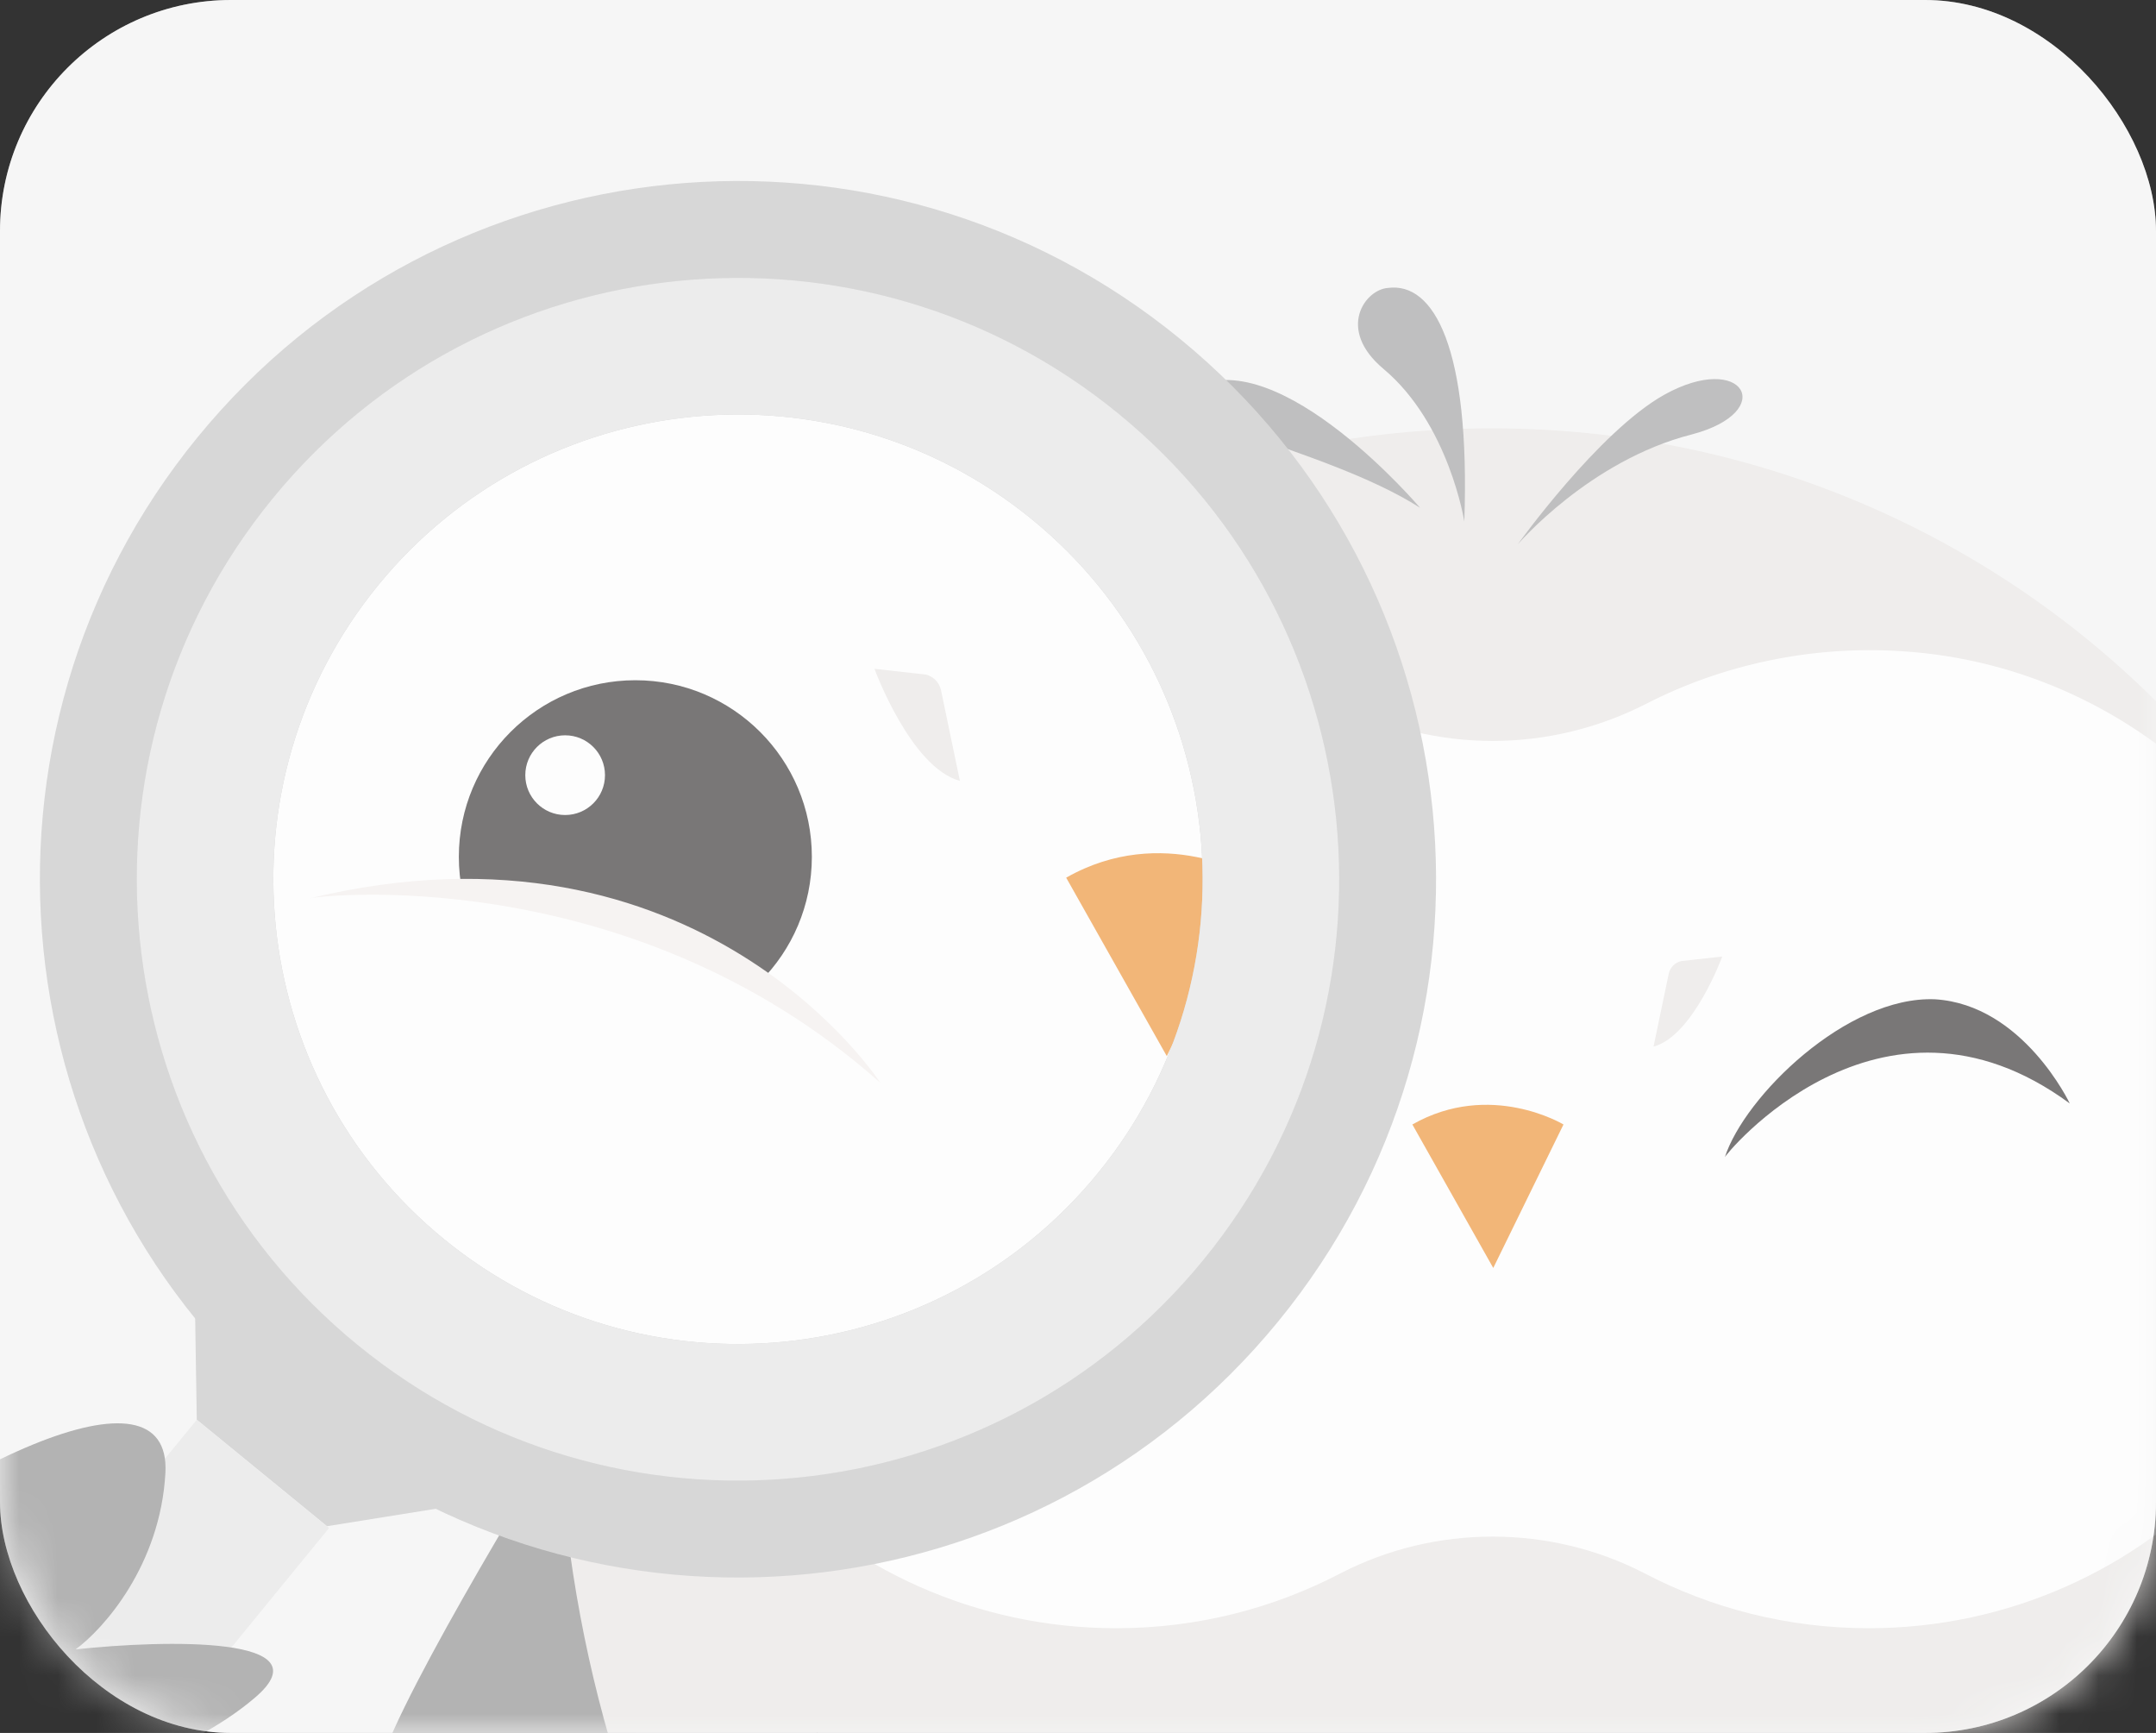 <svg width="56" height="45" viewBox="0 0 56 45" fill="none" xmlns="http://www.w3.org/2000/svg">
<rect x="0" y="0" width="56" height="45" fill="#333333" stroke="none"/>
<rect width="56" height="45" rx="6" fill="#F4F4F4"/>
<mask id="mask0_1375_28892" style="mask-type:alpha" maskUnits="userSpaceOnUse" x="0" y="0" width="56" height="45">
<rect width="56" height="45" rx="6" fill="#DEDEDE"/>
</mask>
<g mask="url(#mask0_1375_28892)">
<path d="M16.614 45.453C16.614 45.453 9.001 48 10.001 45.453C11.001 42.907 15.001 36.5 15.001 36.5L16.614 45.453Z" fill="#838383"/>
<path d="M63.125 35.859C63.125 35.859 66.019 37.246 66.257 43.192C66.534 49.852 60.588 55.005 54.206 56.749L63.125 35.859Z" fill="#989899"/>
<path d="M38.747 11.123C25.309 11.123 14.448 21.866 14.448 35.066C14.448 47.909 20.592 57.819 29.353 61.981C31.216 62.853 33.356 62.298 35.14 61.347C36.21 60.752 37.439 60.435 38.747 60.435C40.056 60.435 41.284 60.752 42.355 61.347C44.138 62.338 46.319 62.457 48.142 61.585C56.902 57.423 63.047 48.94 63.047 35.066C63.047 21.866 52.185 11.123 38.747 11.123Z" fill="#E7E4E2"/>
<path d="M49.41 16.911C47.032 16.753 44.733 17.268 42.791 18.259C40.254 19.567 37.281 19.567 34.744 18.259C32.762 17.268 30.502 16.753 28.124 16.911C21.861 17.347 16.787 22.421 16.351 28.684C15.836 36.097 21.702 42.281 28.996 42.281C31.097 42.281 33.079 41.765 34.823 40.853C37.281 39.585 40.254 39.585 42.711 40.853C44.455 41.765 46.437 42.281 48.538 42.281C55.832 42.281 61.699 36.097 61.183 28.684C60.747 22.381 55.673 17.308 49.41 16.911Z" fill="white"/>
<path d="M23.367 47.315C22.257 46.919 21.504 46.007 21.226 44.977C20.751 46.443 21.504 47.989 22.931 48.505C24.358 49.02 25.944 48.306 26.538 46.879C25.666 47.514 24.477 47.712 23.367 47.315Z" fill="#989899"/>
<path d="M54.008 47.315C55.118 46.918 55.871 46.007 56.149 44.976C56.624 46.443 55.871 47.989 54.444 48.504C53.017 49.019 51.431 48.306 50.837 46.879C51.709 47.513 52.898 47.711 54.008 47.315Z" fill="#989899"/>
<path d="M39.422 14.136C39.422 14.136 41.285 11.956 43.941 11.282C46.2 10.687 45.288 9.102 43.227 10.251C41.523 11.203 39.422 14.136 39.422 14.136Z" fill="#989899"/>
<path d="M38.034 13.542C38.034 13.542 37.637 11.005 35.933 9.578C34.704 8.547 35.457 7.516 36.052 7.477C37.241 7.318 38.192 9.023 38.034 13.542Z" fill="#989899"/>
<path d="M36.884 13.185C36.884 13.185 33.277 8.943 31.018 10.053C29.432 10.806 34.347 11.56 36.884 13.185Z" fill="#989899"/>
<path d="M27.688 32.45C29.724 32.45 31.374 30.8 31.374 28.764C31.374 26.728 29.724 25.077 27.688 25.077C25.651 25.077 24.001 26.728 24.001 28.764C24.001 30.8 25.651 32.45 27.688 32.45Z" fill="#231F20"/>
<path d="M26.221 27.891C26.681 27.891 27.053 27.519 27.053 27.059C27.053 26.599 26.681 26.227 26.221 26.227C25.761 26.227 25.389 26.599 25.389 27.059C25.389 27.519 25.761 27.891 26.221 27.891Z" fill="white"/>
<path d="M36.685 29.2L38.786 32.926L40.61 29.2C40.61 29.2 38.707 28.05 36.685 29.2Z" fill="#EC8822"/>
<path d="M47.983 27.891C48.443 27.891 48.815 27.519 48.815 27.059C48.815 26.599 48.443 26.227 47.983 26.227C47.523 26.227 47.15 26.599 47.15 27.059C47.15 27.519 47.523 27.891 47.983 27.891Z" fill="white"/>
<path d="M44.337 33.481C44.337 33.481 49.173 28.09 56.269 29.636L52.423 36.374L44.337 33.481Z" fill="white"/>
<path d="M32.802 33.481C32.802 33.481 27.966 28.09 20.87 29.636L24.715 36.375L32.802 33.481Z" fill="white"/>
<path d="M32.802 33.481C32.802 33.481 29.036 27.654 20.87 29.636C20.87 29.596 27.49 28.764 32.802 33.481Z" fill="#F3EEEC"/>
<path d="M44.733 24.839C44.733 24.839 43.98 26.901 42.949 27.178L43.346 25.275C43.385 25.117 43.504 24.998 43.663 24.958L44.733 24.839Z" fill="#E7E4E2"/>
<path d="M32.683 24.839C32.683 24.839 33.436 26.901 34.466 27.178L34.07 25.275C34.03 25.117 33.911 24.998 33.753 24.958L32.683 24.839Z" fill="#E7E4E2"/>
<mask id="mask1_1375_28892" style="mask-type:alpha" maskUnits="userSpaceOnUse" x="5" y="8" width="29" height="29">
<circle cx="19.227" cy="22.773" r="14.187" fill="#C4C4C4"/>
</mask>
<g mask="url(#mask1_1375_28892)">
<path d="M0.137 31.072C0.137 31.072 -3.461 32.798 -3.757 40.192C-4.102 48.474 3.292 54.882 11.229 57.051L0.137 31.072Z" fill="#989899"/>
<path d="M30.257 0.312C13.546 0.312 0.039 13.671 0.039 30.087C0.039 46.059 7.68 58.383 18.574 63.559C20.891 64.643 23.553 63.953 25.771 62.77C27.102 62.03 28.631 61.636 30.257 61.636C31.884 61.636 33.412 62.03 34.743 62.77C36.962 64.002 39.673 64.15 41.941 63.066C52.835 57.89 60.476 47.34 60.476 30.087C60.476 13.671 46.969 0.312 30.257 0.312Z" fill="#E7E4E2"/>
<path d="M43.517 7.509C40.559 7.312 37.7 7.953 35.285 9.185C32.13 10.812 28.433 10.812 25.278 9.185C22.813 7.953 20.003 7.312 17.045 7.509C9.257 8.052 2.947 14.361 2.404 22.15C1.764 31.369 9.059 39.059 18.13 39.059C20.742 39.059 23.207 38.418 25.376 37.284C28.433 35.707 32.13 35.707 35.186 37.284C37.355 38.418 39.82 39.059 42.433 39.059C51.503 39.059 58.799 31.369 58.158 22.15C57.616 14.312 51.306 8.002 43.517 7.509Z" fill="white"/>
<path d="M16.503 26.833C19.035 26.833 21.087 24.78 21.087 22.249C21.087 19.717 19.035 17.664 16.503 17.664C13.971 17.664 11.918 19.717 11.918 22.249C11.918 24.78 13.971 26.833 16.503 26.833Z" fill="#231F20"/>
<path d="M14.679 21.164C15.251 21.164 15.714 20.701 15.714 20.129C15.714 19.557 15.251 19.094 14.679 19.094C14.107 19.094 13.644 19.557 13.644 20.129C13.644 20.701 14.107 21.164 14.679 21.164Z" fill="white"/>
<path d="M27.693 22.791L30.306 27.424L32.574 22.791C32.574 22.791 30.207 21.361 27.693 22.791Z" fill="#EC8822"/>
<path d="M22.863 28.115C22.863 28.115 16.848 21.411 8.024 23.333L12.806 31.714L22.863 28.115Z" fill="white"/>
<path d="M22.863 28.115C22.863 28.115 18.18 20.868 8.025 23.333C8.025 23.284 16.258 22.249 22.863 28.115Z" fill="#F3EEEC"/>
<path d="M22.714 17.368C22.714 17.368 23.651 19.931 24.932 20.277L24.439 17.91C24.39 17.713 24.242 17.565 24.045 17.516L22.714 17.368Z" fill="#E7E4E2"/>
</g>
<path fill-rule="evenodd" clip-rule="evenodd" d="M28.401 11.541C22.164 6.442 12.976 7.364 7.877 13.6C2.778 19.836 3.7 29.025 9.936 34.123C16.172 39.222 25.361 38.3 30.46 32.064C35.559 25.828 34.637 16.64 28.401 11.541ZM5.131 11.355C11.47 3.602 22.893 2.456 30.645 8.795C38.398 15.134 39.544 26.557 33.205 34.309C26.867 42.062 15.444 43.208 7.691 36.869C-0.061 30.53 -1.207 19.107 5.131 11.355Z" fill="#C0C0C0"/>
<path fill-rule="evenodd" clip-rule="evenodd" d="M26.808 13.489C21.648 9.27 14.044 10.033 9.825 15.193C5.606 20.353 6.369 27.956 11.529 32.175C16.689 36.394 24.293 35.632 28.512 30.471C32.73 25.311 31.968 17.708 26.808 13.489ZM7.08 12.948C12.539 6.272 22.376 5.285 29.053 10.743C35.729 16.202 36.716 26.04 31.257 32.716C25.798 39.393 15.961 40.38 9.284 34.921C2.608 29.462 1.621 19.625 7.08 12.948Z" fill="#B9B9B9"/>
<path fill-rule="evenodd" clip-rule="evenodd" d="M26.808 13.489C21.648 9.27 14.044 10.033 9.825 15.193C5.606 20.353 6.369 27.956 11.529 32.175C16.689 36.394 24.293 35.632 28.512 30.471C32.73 25.311 31.968 17.708 26.808 13.489ZM7.08 12.948C12.539 6.272 22.376 5.285 29.053 10.743C35.729 16.202 36.716 26.04 31.257 32.716C25.798 39.393 15.961 40.38 9.284 34.921C2.608 29.462 1.621 19.625 7.08 12.948Z" fill="#E3E3E3"/>
<path d="M12.893 38.927L5.042 32.508L5.111 36.867L8.492 39.632L12.893 38.927Z" fill="#C0C0C0"/>
<rect x="5.11" y="36.867" width="4.441" height="12.287" transform="rotate(39.271 5.11 36.867)" fill="#E3E3E3"/>
<path d="M-0.797 42.923C-0.319 42.339 0.346 41.939 1.086 41.79C1.086 41.79 0.707 42.254 2.426 43.66C4.145 45.065 4.524 44.602 4.524 44.602C4.525 45.356 4.265 46.088 3.788 46.672L-4.091 56.307C-5.126 57.573 -6.991 57.76 -8.257 56.725C-9.523 55.69 -9.71 53.825 -8.675 52.559L-0.797 42.923Z" fill="#70B0AA"/>
<path d="M4.296 38.252C4.463 35.256 -1.201 37.753 -7.28 42.83V48.907H5.545C7.544 46.776 3.047 46.465 0.548 46.576C1.798 46.41 4.763 45.677 6.628 44.079C8.494 42.481 4.296 42.581 1.964 42.83C2.686 42.303 4.163 40.65 4.296 38.252Z" fill="#838383"/>
</g>
<path d="M53.76 28.654C53.76 28.654 52.547 26.089 50.26 25.949C47.973 25.856 45.313 28.468 44.8 30.053C44.754 30.053 48.813 25.016 53.76 28.654Z" fill="#231F20"/>
<rect width="56" height="45" rx="6" fill="#FAFAFA" fill-opacity="0.4"/>
</svg>
